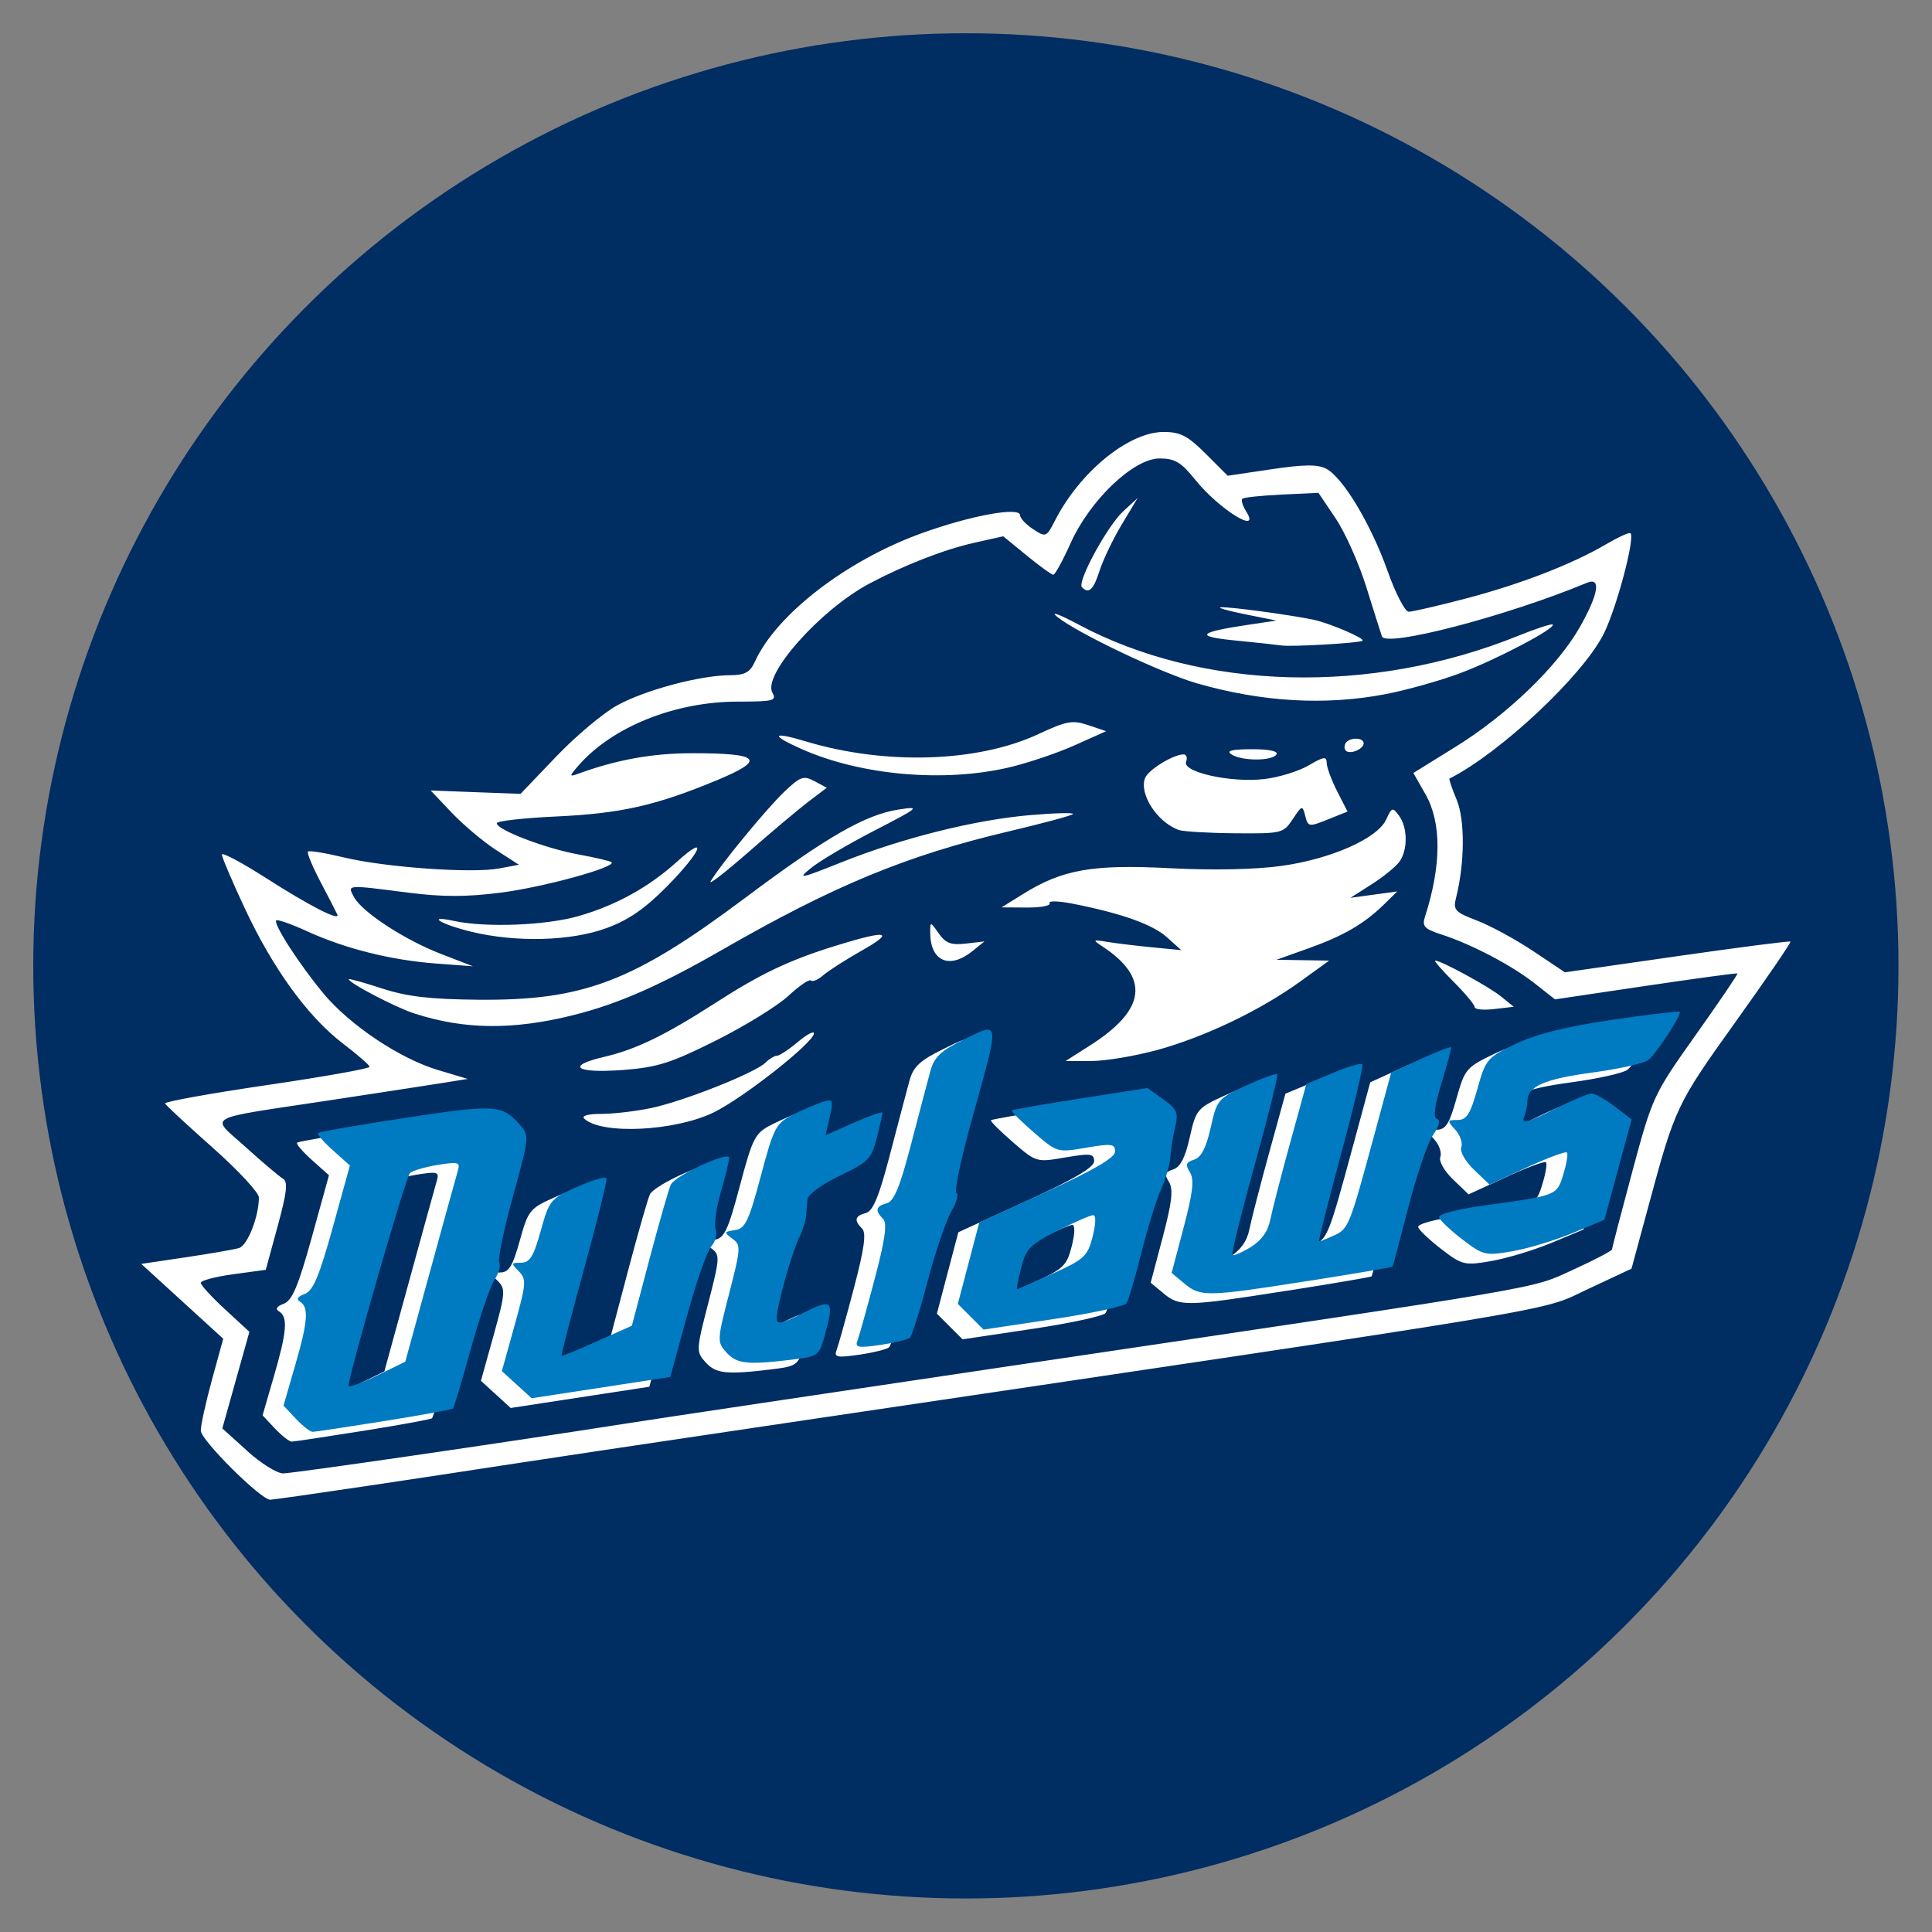 <?xml version="1.0" encoding="UTF-8" standalone="no"?>
<!-- Created with Inkscape (http://www.inkscape.org/) -->

<svg
   width="105.833mm"
   height="105.833mm"
   viewBox="0 0 105.833 105.833"
   version="1.1"
   id="svg1"
   xml:space="preserve"
   inkscape:version="1.4 (e7c3feb100, 2024-10-09)"
   sodipodi:docname="okc.svg"
   inkscape:export-filename="../pngs/denver.png"
   inkscape:export-xdpi="96"
   inkscape:export-ydpi="96"
   xmlns:inkscape="http://www.inkscape.org/namespaces/inkscape"
   xmlns:sodipodi="http://sodipodi.sourceforge.net/DTD/sodipodi-0.dtd"
   xmlns="http://www.w3.org/2000/svg"
   xmlns:svg="http://www.w3.org/2000/svg"><rect x="0" y="0" width="105.833" height="105.833" fill="#808080" stroke="none"/><sodipodi:namedview
     id="namedview1"
     pagecolor="#ffffff"
     bordercolor="#000000"
     borderopacity="0.25"
     inkscape:showpageshadow="2"
     inkscape:pageopacity="0.0"
     inkscape:pagecheckerboard="0"
     inkscape:deskcolor="#d1d1d1"
     inkscape:document-units="mm"
     inkscape:zoom="1.3059557"
     inkscape:cx="241.96838"
     inkscape:cy="223.59104"
     inkscape:window-width="1920"
     inkscape:window-height="1011"
     inkscape:window-x="0"
     inkscape:window-y="32"
     inkscape:window-maximized="1"
     inkscape:current-layer="layer1"
     showgrid="false"
     showguides="true" /><defs
     id="defs1"><filter
       id="mask-powermask-path-effect61_inverse"
       inkscape:label="filtermask-powermask-path-effect61"
       style="color-interpolation-filters:sRGB"
       height="100"
       width="100"
       x="-50"
       y="-50"><feColorMatrix
         id="mask-powermask-path-effect61_primitive1"
         values="1"
         type="saturate"
         result="fbSourceGraphic" /><feColorMatrix
         id="mask-powermask-path-effect61_primitive2"
         values="-1 0 0 0 1 0 -1 0 0 1 0 0 -1 0 1 0 0 0 1 0 "
         in="fbSourceGraphic" /></filter><clipPath
       clipPathUnits="userSpaceOnUse"
       id="clipPath61"><path
         style="fill:none;fill-opacity:1;stroke:#1a1a1a;stroke-width:0.3;stroke-dasharray:none;stroke-opacity:1"
         d="m 19.343,137.489 1.576,2.579 -1.433,4.728 -0.86,2.149 -0.573,3.581 2.006,2.435 62.461,-10.028 2.149,-6.303 2.722,-5.874 -26.933,3.725 -6.447,0.86 -0.143,-3.868 -5.73,0.716 -1.146,2.579 -4.154,1.433 -3.868,2.149 -7.02,0.143 -1.433,-2.579 z"
         id="path61" /></clipPath></defs><g
     inkscape:label="Capa 1"
     inkscape:groupmode="layer"
     id="layer1"><g
       id="g61"
       transform="matrix(1.14,0,0,1.14,-7.416,-7.416)"><circle
         style="fill:#002d62;fill-opacity:1;stroke:#002d62;stroke-width:0;stroke-dasharray:none;stroke-opacity:1"
         id="path35"
         cx="52.917"
         cy="52.917"
         r="44.814" /><path
         id="path10"
         style="fill:#ffffff;fill-opacity:1"
         d="m 23.954,77.936 c 2.345,-0.349 5.349,-0.804 6.676,-1.011 1.327,-0.207 7.042,-1.063 12.7,-1.902 39.429,-5.849 37.107,-5.463 39.445,-6.559 l 2.128,-0.997 0.817,-3.02 c 1.285,-4.753 1.335,-4.859 4.187,-8.846 1.487,-2.079 2.672,-3.812 2.633,-3.85 -0.039,-0.039 -2.493,0.278 -5.454,0.703 l -5.383,0.773 -1.527,-1.02 c -0.84,-0.561 -2.054,-1.221 -2.698,-1.467 -1.064,-0.406 -1.155,-0.507 -1.005,-1.103 0.419,-1.664 0.431,-3.737 0.027,-4.704 -0.226,-0.54 -0.38,-0.998 -0.344,-1.016 2.436,-1.229 6.386,-4.931 7.401,-6.936 0.617,-1.219 1.526,-4.625 1.295,-4.855 -0.053,-0.053 -0.588,0.19 -1.188,0.541 -1.644,0.962 -4.121,1.918 -6.77,2.611 -1.308,0.342 -2.521,0.622 -2.698,0.622 -0.176,0 -0.634,-0.883 -1.017,-1.962 -0.794,-2.238 -2.133,-4.472 -2.937,-4.903 -0.415,-0.222 -1.054,-0.217 -2.645,0.019 l -2.098,0.312 -1.052,-1.052 c -0.867,-0.867 -1.223,-1.052 -2.024,-1.052 -1.681,0 -4.021,1.907 -5.223,4.256 -0.412,0.806 -0.439,0.816 -1.051,0.415 -0.345,-0.226 -0.628,-0.527 -0.628,-0.669 0,-0.423 -2.379,0.013 -4.748,0.871 -3.586,1.298 -6.957,3.892 -7.984,6.145 -0.245,0.538 -0.48,0.667 -1.216,0.671 -1.423,0.006 -4.048,0.705 -5.393,1.437 -0.673,0.366 -1.997,1.475 -2.943,2.465 l -1.72,1.799 -2.159,-0.081 -2.159,-0.081 1.016,1.07 c 0.559,0.589 1.513,1.391 2.12,1.784 l 1.104,0.714 -0.954,0.179 c -1.298,0.244 -5.465,-0.053 -7.45,-0.53 -0.893,-0.215 -1.673,-0.342 -1.732,-0.283 -0.059,0.059 0.214,0.719 0.607,1.466 0.393,0.747 0.754,1.447 0.802,1.554 0.16,0.357 -1.327,-0.404 -3.45,-1.763 -1.153,-0.738 -2.095,-1.238 -2.095,-1.112 0,0.127 0.498,1.296 1.107,2.598 1.352,2.892 3.033,5.205 4.713,6.485 0.695,0.529 1.27,1.031 1.278,1.115 0.008,0.084 -2.216,0.48 -4.941,0.88 -2.726,0.401 -4.926,0.797 -4.889,0.882 0.036,0.085 1.066,1.04 2.289,2.123 1.222,1.083 2.222,2.161 2.221,2.395 -0.003,0.931 -0.547,2.309 -0.959,2.43 -0.24,0.071 -1.394,0.271 -2.565,0.445 l -2.128,0.316 1.969,1.798 1.969,1.798 -0.539,1.966 c -0.297,1.081 -0.539,2.184 -0.539,2.45 0,0.451 2.884,3.32 3.337,3.32 0.111,0 2.12,-0.286 4.465,-0.635 z m -5.571,-1.714 -1.195,-1.079 0.651,-2.321 0.651,-2.321 -1.169,-1.077 c -0.643,-0.592 -1.169,-1.167 -1.169,-1.277 0,-0.11 0.703,-0.295 1.562,-0.412 l 1.562,-0.213 0.572,-2.097 c 0.449,-1.648 0.503,-2.137 0.249,-2.286 -0.177,-0.104 -0.98,-0.784 -1.783,-1.51 -1.722,-1.558 -2.16,-1.314 4.061,-2.257 2.375,-0.36 4.832,-0.738 5.461,-0.839 l 1.143,-0.184 -1.428,-0.427 c -1.832,-0.548 -4.24,-2.159 -5.506,-3.682 -1.149,-1.383 -2.422,-3.353 -2.267,-3.508 0.059,-0.059 0.724,0.175 1.479,0.52 1.838,0.84 4.041,1.391 6.198,1.552 l 1.778,0.133 -1.527,-0.59 c -1.763,-0.681 -3.806,-2.016 -4.193,-2.74 -0.32,-0.599 -0.388,-0.593 2.591,-0.211 1.664,0.213 2.814,0.214 4.475,6.3e-4 2.051,-0.263 5.549,-1.224 5.314,-1.46 -0.055,-0.055 -0.776,-0.224 -1.602,-0.375 -1.596,-0.293 -3.915,-1.181 -3.915,-1.5 0,-0.105 1.286,-0.25 2.857,-0.323 3.108,-0.144 4.803,-0.527 7.74,-1.75 2.356,-0.981 2.07,-1.29 -1.189,-1.29 -1.935,0 -3.635,0.307 -5.526,0.997 -0.404,0.148 -0.398,0.102 0.054,-0.415 1.625,-1.857 4.636,-3.062 7.655,-3.062 1.712,0 1.872,-0.042 1.652,-0.434 -0.478,-0.854 2.318,-3.994 4.662,-5.237 1.694,-0.899 3.601,-1.64 5.054,-1.965 l 1.378,-0.308 1.128,0.924 c 0.62,0.508 1.196,0.924 1.278,0.924 0.083,0 0.456,-0.683 0.831,-1.517 0.931,-2.075 3.026,-4.071 4.274,-4.071 0.737,0 1.036,0.179 1.718,1.027 1.133,1.41 3.169,2.677 2.449,1.525 -0.171,-0.273 -0.257,-0.549 -0.192,-0.614 0.065,-0.065 0.915,-0.156 1.889,-0.202 l 1.771,-0.084 0.828,1.23 c 0.455,0.676 1.119,2.162 1.474,3.302 0.355,1.14 0.692,2.205 0.749,2.367 0.191,0.543 6.032,-0.985 9.852,-2.577 0.695,-0.29 0.555,0.557 -0.358,2.155 -1.073,1.878 -3.472,4.186 -5.948,5.722 l -2.036,1.263 0.579,1.016 c 0.781,1.369 0.775,3.413 -0.018,5.883 -0.151,0.469 -0.036,0.594 0.786,0.86 1.444,0.467 3.382,1.483 4.48,2.349 l 0.978,0.77 4.356,-0.647 c 2.396,-0.356 4.382,-0.625 4.413,-0.599 0.031,0.027 -0.871,1.357 -2.006,2.955 -2.03,2.861 -2.078,2.964 -3.041,6.54 -0.538,1.998 -0.979,3.691 -0.979,3.761 0,0.07 -0.836,0.508 -1.857,0.974 -2.092,0.954 -0.733,0.72 -26.718,4.582 -8.941,1.329 -17.342,2.586 -18.669,2.795 -6.072,0.953 -16.136,2.416 -16.617,2.416 -0.292,0 -1.07,-0.486 -1.727,-1.079 z m 5.572,-0.961 c 1.772,-0.284 3.262,-0.557 3.311,-0.606 0.049,-0.049 0.433,-1.331 0.854,-2.849 0.421,-1.518 0.934,-3.02 1.141,-3.339 0.206,-0.318 0.308,-0.687 0.226,-0.82 -0.082,-0.133 0.214,-1.561 0.658,-3.174 0.791,-2.875 0.798,-2.943 0.332,-3.458 -0.874,-0.966 -1.166,-0.984 -5.445,-0.334 -2.282,0.347 -4.196,0.676 -4.252,0.733 -0.057,0.057 0.265,0.432 0.715,0.834 l 0.818,0.731 -0.828,2.991 c -0.647,2.335 -0.942,3.033 -1.345,3.182 -0.346,0.128 -0.419,0.252 -0.219,0.375 0.427,0.264 0.371,0.962 -0.251,3.101 l -0.548,1.887 0.593,0.631 c 0.326,0.347 0.689,0.631 0.807,0.631 0.118,0 1.664,-0.233 3.436,-0.517 z m -1.704,-1.708 c 0.005,-0.515 2.749,-10.023 2.945,-10.208 0.125,-0.118 0.725,-0.295 1.333,-0.394 0.999,-0.162 1.092,-0.134 0.967,0.291 -0.076,0.259 -0.675,2.427 -1.33,4.817 l -1.192,4.346 -1.362,0.668 c -0.749,0.367 -1.361,0.584 -1.36,0.48 z m 16.26,-3.347 c 0.442,-1.615 0.968,-3.12 1.168,-3.344 0.2,-0.224 0.293,-0.59 0.208,-0.812 -0.085,-0.222 0.026,-1.028 0.248,-1.79 0.222,-0.762 0.403,-1.506 0.403,-1.653 0,-0.34 -2.574,0.84 -2.8,1.284 -0.093,0.182 -0.553,1.784 -1.023,3.559 l -0.854,3.228 -1.662,0.746 c -0.914,0.41 -1.686,0.724 -1.716,0.697 -0.03,-0.027 0.46,-1.917 1.089,-4.2 0.629,-2.283 1.11,-4.231 1.07,-4.329 -0.04,-0.098 -0.672,0.087 -1.404,0.41 -1.285,0.568 -1.345,0.64 -1.756,2.118 -0.343,1.235 -0.526,1.53 -0.946,1.53 -0.479,0 -0.488,0.033 -0.11,0.41 0.378,0.378 0.362,0.584 -0.2,2.603 l -0.611,2.193 0.715,0.653 0.715,0.653 3.331,-0.51 3.331,-0.51 z m 5.009,2.106 c 1.266,-0.152 1.344,-0.205 1.586,-1.077 0.499,-1.796 0.414,-1.894 -1.012,-1.171 -1.072,0.543 -1.27,0.58 -1.27,0.234 0,-0.558 0.725,-3.144 1.087,-3.877 0.162,-0.327 0.306,-0.784 0.322,-1.016 0.015,-0.232 0.048,-0.6 0.071,-0.819 0.024,-0.219 0.72,-0.721 1.547,-1.116 1.371,-0.655 1.527,-0.814 1.778,-1.81 0.151,-0.6 0.275,-1.149 0.275,-1.219 0,-0.07 -0.615,0.144 -1.366,0.477 l -1.366,0.604 0.199,-0.882 c 0.185,-0.822 0.162,-0.87 -0.348,-0.713 -0.301,0.093 -0.941,0.368 -1.423,0.612 -0.817,0.414 -0.921,0.612 -1.544,2.952 -0.576,2.164 -0.747,2.52 -1.24,2.592 -0.53,0.078 -0.539,0.108 -0.128,0.409 0.421,0.308 0.413,0.448 -0.152,2.64 -0.58,2.249 -0.584,2.329 -0.131,2.83 0.496,0.548 0.999,0.605 3.116,0.351 z m 5.707,-1.066 c 0.099,-0.095 0.481,-1.314 0.848,-2.71 0.367,-1.396 0.878,-2.902 1.136,-3.348 0.257,-0.446 0.369,-0.846 0.247,-0.889 -0.121,-0.043 0.226,-1.679 0.771,-3.635 1.321,-4.736 1.336,-4.6 -0.391,-3.753 -1.125,0.552 -1.445,0.85 -1.629,1.517 -0.126,0.457 -0.546,2.049 -0.934,3.538 -0.529,2.034 -0.819,2.737 -1.165,2.828 -0.529,0.138 -0.579,0.349 -0.177,0.751 0.208,0.208 0.103,0.968 -0.4,2.873 -0.376,1.424 -0.75,2.764 -0.832,2.977 -0.127,0.33 0.038,0.361 1.098,0.205 0.686,-0.101 1.328,-0.26 1.427,-0.355 z m 10.405,-1.65 c 0.094,-0.144 0.413,-1.228 0.709,-2.409 0.296,-1.18 0.723,-2.559 0.949,-3.064 0.226,-0.505 0.427,-1.204 0.448,-1.553 0.021,-0.349 0.123,-0.994 0.228,-1.433 0.167,-0.7 0.097,-0.864 -0.569,-1.339 l -0.759,-0.541 -3.222,0.501 c -1.772,0.276 -3.255,0.535 -3.295,0.577 -0.04,0.042 0.434,0.515 1.054,1.052 1.12,0.971 1.133,0.975 2.516,0.737 1.222,-0.21 1.39,-0.188 1.39,0.182 0,0.293 -0.993,0.876 -3.263,1.916 l -3.263,1.495 -0.515,1.956 -0.515,1.956 0.617,0.617 0.617,0.617 3.352,-0.502 c 1.844,-0.276 3.429,-0.621 3.523,-0.765 z m -5.063,-1.706 c 0.231,-0.912 0.432,-1.116 1.744,-1.778 0.815,-0.412 1.588,-0.748 1.717,-0.748 0.139,0 0.128,0.42 -0.027,1.029 -0.24,0.944 -0.397,1.091 -1.913,1.778 -0.909,0.412 -1.681,0.749 -1.717,0.749 -0.036,0 0.053,-0.463 0.197,-1.03 z m 13.764,0.642 c 2.226,-0.35 4.063,-0.663 4.084,-0.696 0.02,-0.033 0.361,-1.317 0.756,-2.854 0.396,-1.537 0.93,-3.099 1.188,-3.471 0.301,-0.435 0.368,-0.71 0.187,-0.771 -0.192,-0.064 -0.121,-0.615 0.225,-1.736 0.279,-0.903 0.48,-1.673 0.446,-1.709 -0.034,-0.037 -0.694,0.222 -1.467,0.576 l -1.405,0.643 -0.807,2.98 c -1.194,4.408 -1.242,4.529 -1.94,4.847 -0.352,0.16 -0.675,0.291 -0.718,0.291 -0.043,0 0.433,-1.891 1.058,-4.203 0.625,-2.312 1.084,-4.256 1.019,-4.32 -0.065,-0.065 -0.696,0.123 -1.402,0.416 l -1.285,0.534 -0.784,2.848 c -0.431,1.566 -0.859,3.225 -0.951,3.686 -0.112,0.558 -0.427,0.996 -0.944,1.31 -0.427,0.26 -0.821,0.428 -0.876,0.373 -0.054,-0.054 0.43,-2.008 1.077,-4.342 0.647,-2.334 1.132,-4.287 1.079,-4.34 -0.054,-0.054 -0.725,0.19 -1.493,0.541 -1.352,0.619 -1.405,0.681 -1.705,2.023 -0.217,0.97 -0.455,1.431 -0.795,1.539 -0.394,0.125 -0.432,0.239 -0.204,0.605 0.216,0.346 0.147,0.963 -0.298,2.645 l -0.58,2.194 0.608,0.506 c 0.78,0.65 1.08,0.644 5.925,-0.118 z m 12.727,-2.306 1.534,-0.639 0.654,-2.412 0.654,-2.412 -0.814,-0.621 c -0.448,-0.342 -0.95,-0.621 -1.115,-0.621 -0.165,0 -0.999,0.353 -1.853,0.784 -1.201,0.606 -1.515,0.688 -1.39,0.36 0.089,-0.233 0.162,-0.577 0.162,-0.765 0,-0.716 0.797,-1.073 3.091,-1.383 1.304,-0.176 2.529,-0.449 2.722,-0.607 0.408,-0.332 1.629,-2.211 1.508,-2.321 -0.045,-0.041 -1.511,0.135 -3.257,0.39 -2.18,0.319 -3.625,0.679 -4.612,1.149 -1.387,0.661 -1.452,0.737 -1.855,2.174 -0.34,1.211 -0.517,1.489 -0.952,1.489 -0.504,0 -0.51,0.026 -0.108,0.471 0.235,0.259 0.364,0.635 0.287,0.835 -0.079,0.206 0.186,0.676 0.609,1.082 l 0.749,0.718 1.801,-0.83 c 0.99,-0.456 1.853,-0.778 1.916,-0.714 0.064,0.064 -0.012,0.53 -0.167,1.037 -0.318,1.036 -0.289,1.024 -3.706,1.494 -1.413,0.194 -2.319,0.431 -2.266,0.592 0.049,0.148 0.556,0.626 1.127,1.063 0.991,0.758 1.1,0.784 2.393,0.56 0.745,-0.129 2.044,-0.522 2.888,-0.873 z m -40.269,-6.263 c 1.425,-0.69 4.826,-3.37 4.826,-3.803 0,-0.132 -0.352,0.057 -0.781,0.418 -0.43,0.362 -0.879,0.658 -0.998,0.658 -0.119,0 -0.367,0.15 -0.552,0.333 -0.493,0.488 -3.935,1.855 -5.492,2.18 -0.74,0.155 -1.82,0.281 -2.4,0.281 -0.636,0 -0.959,0.091 -0.813,0.229 0.816,0.776 4.343,0.608 6.21,-0.296 z m 0.125,-3.463 c 1.398,-0.7 2.963,-1.667 3.479,-2.147 0.515,-0.48 1.001,-0.81 1.078,-0.733 0.077,0.077 0.342,-0.035 0.587,-0.249 0.245,-0.215 1.075,-0.746 1.843,-1.181 1.634,-0.925 1.252,-1.009 -1.18,-0.259 -2.266,0.699 -3.629,1.343 -5.805,2.744 -2.459,1.582 -3.842,2.255 -5.379,2.614 -1.887,0.441 -1.369,0.802 0.905,0.63 1.652,-0.125 2.298,-0.33 4.473,-1.42 z m 21.194,0.461 c 2.293,-0.631 4.959,-1.907 6.871,-3.29 l 1.394,-1.007 -1.267,-0.02 -1.267,-0.02 1.548,-0.552 c 1.681,-0.599 2.681,-1.183 3.64,-2.126 l 0.616,-0.605 -1.124,0.153 -1.124,0.153 1.016,-0.648 c 0.559,-0.356 1.159,-0.843 1.333,-1.081 0.412,-0.562 0.406,-1.642 -0.013,-2.215 -0.309,-0.422 -0.349,-0.41 -0.617,0.178 -0.415,0.91 -2.636,1.897 -5.022,2.231 -1.263,0.177 -3.302,0.219 -5.39,0.111 -3.711,-0.192 -5.145,0.062 -7.056,1.251 l -1.016,0.632 1.221,0.008 c 0.672,0.004 1.161,-0.09 1.087,-0.209 -0.074,-0.119 0.405,-0.112 1.065,0.016 2.348,0.457 3.878,0.998 4.566,1.615 l 0.697,0.625 -1.397,-0.135 c -0.768,-0.074 -1.74,-0.192 -2.159,-0.262 -0.688,-0.115 -0.714,-0.096 -0.269,0.195 2.339,1.526 2.15,3.065 -0.588,4.801 l -1.147,0.728 h 1.24 c 0.682,0 2.105,-0.238 3.161,-0.529 z m -28.051,-1.679 c 2.131,-0.53 4.158,-1.418 7.128,-3.126 5.408,-3.109 8.89,-4.547 13.827,-5.71 1.607,-0.379 2.978,-0.749 3.048,-0.823 0.07,-0.074 -0.841,-0.053 -2.024,0.047 -2.662,0.225 -6.155,1.096 -9.084,2.264 -2.03,0.81 -2.16,0.834 -1.466,0.272 0.419,-0.339 1.791,-1.148 3.048,-1.796 2.152,-1.111 2.22,-1.169 1.159,-1.007 -1.609,0.246 -3.466,1.314 -7.382,4.246 -5.387,4.033 -7.763,4.94 -12.827,4.895 -2.323,-0.021 -3.426,-0.15 -4.636,-0.545 -0.873,-0.285 -1.587,-0.483 -1.587,-0.442 0,0.181 2.244,1.353 3.15,1.647 2.41,0.78 4.73,0.804 7.644,0.08 z m 44.566,-0.9 c -0.589,-0.477 -2.868,-1.718 -3.155,-1.718 -0.074,0 0.322,0.457 0.881,1.016 0.559,0.559 1.016,1.107 1.016,1.219 0,0.112 0.422,0.154 0.939,0.093 l 0.939,-0.11 z m -25.384,-2.179 0.569,-0.461 -0.891,0.104 c -0.712,0.083 -0.973,-0.014 -1.303,-0.485 -0.407,-0.582 -0.412,-0.582 -0.412,-0.045 0,1.384 0.925,1.787 2.037,0.886 z m -17.604,-1.095 c 1.074,-0.394 1.863,-0.939 2.931,-2.023 1.638,-1.664 1.998,-2.554 0.476,-1.18 -1.36,1.229 -2.932,2.099 -4.731,2.618 -1.565,0.452 -4.452,0.565 -5.991,0.235 -1.381,-0.296 -0.642,0.163 0.839,0.521 2.146,0.52 4.782,0.45 6.475,-0.172 z m 9.727,-6.09 0.869,-0.66 -0.59,-0.316 c -0.529,-0.283 -0.68,-0.228 -1.474,0.533 -0.866,0.832 -3.08,3.525 -3.515,4.278 -0.121,0.21 0.693,-0.419 1.81,-1.397 1.117,-0.978 2.421,-2.075 2.899,-2.438 z m 23.26,0.851 c 0.446,-0.676 0.465,-0.681 0.601,-0.153 0.135,0.524 0.177,0.531 1.086,0.166 l 0.945,-0.38 -0.501,-0.982 c -0.275,-0.54 -0.501,-1.154 -0.501,-1.364 0,-0.316 -0.15,-0.294 -0.861,0.126 -0.474,0.279 -1.433,0.576 -2.131,0.658 -1.603,0.19 -3.955,-0.33 -3.763,-0.832 0.074,-0.194 0.019,-0.352 -0.124,-0.352 -0.488,0 -1.696,0.743 -1.847,1.136 -0.294,0.767 0.576,2.113 1.613,2.494 0.21,0.077 1.425,0.149 2.701,0.16 2.26,0.019 2.332,0.002 2.781,-0.678 z m -13.621,-2.49 c 0.902,-0.213 2.318,-0.691 3.147,-1.063 l 1.507,-0.676 -0.858,-0.289 c -0.756,-0.255 -1.039,-0.204 -2.385,0.424 -2.925,1.367 -7.363,1.507 -11.194,0.354 -1.628,-0.49 -1.723,-0.311 -0.196,0.369 2.844,1.266 6.845,1.619 9.98,0.88 z m 12.838,-0.622 c 0.097,-0.157 -0.356,-0.253 -1.192,-0.25 -0.964,0.003 -1.24,0.074 -0.967,0.25 0.501,0.324 1.959,0.324 2.159,0 z m 4.191,-0.535 c 0,-0.29 -0.689,-0.297 -0.867,-0.008 -0.074,0.12 -0.07,0.284 0.01,0.363 0.198,0.198 0.857,-0.075 0.857,-0.355 z m 1.057,-2.363 c 1.025,-0.197 2.652,-0.655 3.615,-1.019 1.75,-0.66 4.582,-2.153 4.411,-2.325 -0.05,-0.05 -0.801,0.196 -1.668,0.546 -7.054,2.849 -15.167,2.637 -21.131,-0.553 -0.908,-0.486 -1.365,-0.651 -1.016,-0.367 0.96,0.78 5.009,2.707 6.725,3.201 3.13,0.9 6.168,1.073 9.064,0.517 z m -1.112,-2.565 c 0.136,-0.109 -1.607,-0.856 -2.365,-1.012 -1.165,-0.241 -4.013,-0.623 -4.439,-0.596 -0.21,0.013 0.305,0.163 1.143,0.332 l 1.524,0.308 -1.27,0.188 c -2.489,0.368 -2.694,0.572 -0.762,0.762 0.978,0.096 2.007,0.207 2.286,0.246 0.51,0.071 3.747,-0.118 3.883,-0.227 z m -12.635,-3.363 c 0.167,-0.524 0.647,-1.524 1.066,-2.223 l 0.762,-1.27 -0.691,0.635 c -0.765,0.703 -2.231,3.404 -1.983,3.652 0.332,0.332 0.552,0.125 0.845,-0.795 z" /><path
         id="path10-7"
         style="fill:#007ac1;fill-opacity:1"
         d="m 23.671,154.11 c 2.345,-0.349 5.349,-0.804 6.676,-1.011 1.327,-0.207 7.042,-1.063 12.7,-1.902 39.429,-5.849 37.107,-5.463 39.445,-6.559 l 2.128,-0.997 0.817,-3.02 c 1.285,-4.753 1.335,-4.859 4.187,-8.846 1.487,-2.079 2.672,-3.812 2.633,-3.85 -0.039,-0.039 -2.493,0.278 -5.454,0.703 l -5.383,0.773 -1.527,-1.02 c -0.84,-0.561 -2.054,-1.221 -2.698,-1.467 -1.064,-0.406 -1.155,-0.507 -1.005,-1.103 0.419,-1.664 0.431,-3.737 0.027,-4.704 -0.226,-0.54 -0.38,-0.998 -0.344,-1.016 2.436,-1.229 6.386,-4.931 7.401,-6.936 0.617,-1.219 1.526,-4.625 1.295,-4.855 -0.053,-0.053 -0.588,0.19 -1.188,0.541 -1.644,0.962 -4.121,1.918 -6.77,2.611 -1.308,0.342 -2.521,0.622 -2.698,0.622 -0.176,0 -0.634,-0.883 -1.017,-1.962 -0.794,-2.238 -2.133,-4.472 -2.937,-4.903 -0.415,-0.222 -1.054,-0.217 -2.645,0.019 l -2.098,0.312 -1.052,-1.052 c -0.867,-0.867 -1.223,-1.052 -2.024,-1.052 -1.681,0 -4.021,1.907 -5.223,4.256 -0.412,0.806 -0.439,0.816 -1.051,0.415 -0.345,-0.226 -0.628,-0.527 -0.628,-0.669 0,-0.423 -2.379,0.013 -4.748,0.871 -3.586,1.298 -6.957,3.892 -7.984,6.145 -0.245,0.538 -0.48,0.667 -1.216,0.671 -1.423,0.006 -4.048,0.705 -5.393,1.437 -0.673,0.366 -1.997,1.475 -2.943,2.465 l -1.72,1.799 -2.159,-0.081 -2.159,-0.081 1.016,1.07 c 0.559,0.589 1.513,1.391 2.12,1.784 l 1.104,0.714 -0.954,0.179 c -1.298,0.244 -5.465,-0.053 -7.45,-0.53 -0.893,-0.215 -1.673,-0.342 -1.732,-0.283 -0.059,0.059 0.214,0.719 0.607,1.466 0.393,0.747 0.754,1.447 0.802,1.554 0.16,0.357 -1.327,-0.404 -3.45,-1.763 -1.153,-0.738 -2.095,-1.238 -2.095,-1.112 0,0.127 0.498,1.296 1.107,2.598 1.352,2.892 3.033,5.205 4.713,6.485 0.695,0.529 1.27,1.031 1.278,1.115 0.008,0.084 -2.216,0.48 -4.941,0.88 -2.726,0.401 -4.926,0.797 -4.889,0.882 0.036,0.085 1.066,1.04 2.289,2.123 1.222,1.083 2.222,2.161 2.221,2.395 -0.003,0.931 -0.547,2.309 -0.959,2.43 -0.24,0.071 -1.394,0.271 -2.565,0.445 l -2.128,0.316 1.969,1.798 1.969,1.798 -0.539,1.966 c -0.297,1.081 -0.539,2.184 -0.539,2.45 0,0.451 2.884,3.32 3.337,3.32 0.111,0 2.12,-0.286 4.465,-0.635 z m -5.571,-1.714 -1.195,-1.079 0.651,-2.321 0.651,-2.321 -1.169,-1.077 c -0.643,-0.592 -1.169,-1.167 -1.169,-1.277 0,-0.11 0.703,-0.295 1.562,-0.412 l 1.562,-0.213 0.572,-2.097 c 0.449,-1.648 0.503,-2.137 0.249,-2.286 -0.177,-0.104 -0.98,-0.784 -1.783,-1.51 -1.722,-1.558 -2.16,-1.314 4.061,-2.257 2.375,-0.36 4.832,-0.738 5.461,-0.839 l 1.143,-0.184 -1.428,-0.427 c -1.832,-0.548 -4.24,-2.159 -5.506,-3.682 -1.149,-1.383 -2.422,-3.353 -2.267,-3.508 0.059,-0.059 0.724,0.175 1.479,0.52 1.838,0.84 4.041,1.391 6.198,1.552 l 1.778,0.133 -1.527,-0.59 c -1.763,-0.681 -3.806,-2.016 -4.193,-2.74 -0.32,-0.599 -0.388,-0.593 2.591,-0.211 1.664,0.213 2.814,0.214 4.475,6.3e-4 2.051,-0.263 5.549,-1.224 5.314,-1.46 -0.055,-0.055 -0.776,-0.224 -1.602,-0.375 -1.596,-0.293 -3.915,-1.181 -3.915,-1.5 0,-0.105 1.286,-0.25 2.857,-0.323 3.108,-0.144 4.803,-0.527 7.74,-1.75 2.356,-0.981 2.07,-1.29 -1.189,-1.29 -1.935,0 -3.635,0.307 -5.526,0.997 -0.404,0.148 -0.398,0.102 0.054,-0.415 1.625,-1.857 4.636,-3.062 7.655,-3.062 1.712,0 1.872,-0.042 1.652,-0.434 -0.478,-0.854 2.318,-3.994 4.662,-5.237 1.694,-0.899 3.601,-1.64 5.054,-1.965 l 1.378,-0.308 1.128,0.924 c 0.62,0.508 1.196,0.924 1.278,0.924 0.083,0 0.456,-0.683 0.831,-1.517 0.931,-2.075 3.026,-4.071 4.274,-4.071 0.737,0 1.036,0.179 1.718,1.027 1.133,1.41 3.169,2.677 2.449,1.525 -0.171,-0.273 -0.257,-0.549 -0.192,-0.614 0.065,-0.065 0.915,-0.156 1.889,-0.202 l 1.771,-0.084 0.828,1.23 c 0.455,0.676 1.119,2.162 1.474,3.302 0.355,1.14 0.692,2.205 0.749,2.367 0.191,0.543 6.032,-0.985 9.852,-2.577 0.695,-0.29 0.555,0.557 -0.358,2.155 -1.073,1.878 -3.472,4.186 -5.948,5.722 l -2.036,1.263 0.579,1.016 c 0.781,1.369 0.775,3.413 -0.018,5.883 -0.151,0.469 -0.036,0.594 0.786,0.86 1.444,0.467 3.382,1.483 4.48,2.349 l 0.978,0.77 4.356,-0.647 c 2.396,-0.356 4.382,-0.625 4.413,-0.599 0.031,0.027 -0.871,1.357 -2.006,2.955 -2.03,2.861 -2.078,2.964 -3.041,6.54 -0.538,1.998 -0.979,3.691 -0.979,3.761 0,0.07 -0.836,0.508 -1.857,0.974 -2.092,0.954 -0.733,0.72 -26.718,4.582 -8.941,1.329 -17.342,2.586 -18.669,2.795 -6.072,0.953 -16.136,2.416 -16.617,2.416 -0.292,0 -1.07,-0.486 -1.727,-1.079 z m 5.572,-0.961 c 1.772,-0.284 3.262,-0.557 3.311,-0.606 0.049,-0.049 0.433,-1.331 0.854,-2.849 0.421,-1.518 0.934,-3.02 1.141,-3.339 0.206,-0.318 0.308,-0.687 0.226,-0.82 -0.082,-0.133 0.214,-1.561 0.658,-3.174 0.791,-2.875 0.798,-2.943 0.332,-3.458 -0.874,-0.966 -1.166,-0.984 -5.445,-0.334 -2.282,0.347 -4.196,0.676 -4.252,0.733 -0.057,0.057 0.265,0.432 0.715,0.834 l 0.818,0.731 -0.828,2.991 c -0.647,2.335 -0.942,3.033 -1.345,3.182 -0.346,0.128 -0.419,0.252 -0.219,0.375 0.427,0.264 0.371,0.962 -0.251,3.101 l -0.548,1.887 0.593,0.631 c 0.326,0.347 0.689,0.631 0.807,0.631 0.118,0 1.664,-0.233 3.436,-0.517 z m -1.704,-1.708 c 0.005,-0.515 2.749,-10.023 2.945,-10.208 0.125,-0.118 0.725,-0.295 1.333,-0.394 0.999,-0.162 1.092,-0.134 0.967,0.291 -0.076,0.259 -0.675,2.427 -1.33,4.817 l -1.192,4.346 -1.362,0.668 c -0.749,0.367 -1.361,0.584 -1.36,0.48 z m 16.26,-3.347 c 0.442,-1.615 0.968,-3.12 1.168,-3.344 0.2,-0.224 0.293,-0.59 0.208,-0.812 -0.085,-0.222 0.026,-1.028 0.248,-1.79 0.222,-0.762 0.403,-1.506 0.403,-1.653 0,-0.34 -2.574,0.84 -2.8,1.284 -0.093,0.182 -0.553,1.784 -1.023,3.559 l -0.854,3.228 -1.662,0.746 c -0.914,0.41 -1.686,0.724 -1.716,0.697 -0.03,-0.027 0.46,-1.917 1.089,-4.2 0.629,-2.283 1.11,-4.231 1.07,-4.329 -0.04,-0.098 -0.672,0.087 -1.404,0.41 -1.285,0.568 -1.345,0.64 -1.756,2.118 -0.343,1.235 -0.526,1.53 -0.946,1.53 -0.479,0 -0.488,0.033 -0.11,0.41 0.378,0.378 0.362,0.584 -0.2,2.603 l -0.611,2.193 0.715,0.653 0.715,0.653 3.331,-0.51 3.331,-0.51 z m 5.009,2.106 c 1.266,-0.152 1.344,-0.205 1.586,-1.077 0.499,-1.796 0.414,-1.894 -1.012,-1.171 -1.072,0.543 -1.27,0.58 -1.27,0.234 0,-0.558 0.725,-3.144 1.087,-3.877 0.162,-0.327 0.306,-0.784 0.322,-1.016 0.015,-0.232 0.048,-0.6 0.071,-0.819 0.024,-0.219 0.72,-0.721 1.547,-1.116 1.371,-0.655 1.527,-0.814 1.778,-1.81 0.151,-0.6 0.275,-1.149 0.275,-1.219 0,-0.07 -0.615,0.144 -1.366,0.477 l -1.366,0.604 0.199,-0.882 c 0.185,-0.822 0.162,-0.87 -0.348,-0.713 -0.301,0.093 -0.941,0.368 -1.423,0.612 -0.817,0.414 -0.921,0.612 -1.544,2.952 -0.576,2.164 -0.747,2.52 -1.24,2.592 -0.53,0.078 -0.539,0.108 -0.128,0.409 0.421,0.308 0.413,0.448 -0.152,2.64 -0.58,2.249 -0.584,2.329 -0.131,2.83 0.496,0.548 0.999,0.605 3.116,0.351 z m 5.707,-1.066 c 0.099,-0.095 0.481,-1.314 0.848,-2.71 0.367,-1.396 0.878,-2.902 1.136,-3.348 0.257,-0.446 0.369,-0.846 0.247,-0.889 -0.121,-0.043 0.226,-1.679 0.771,-3.635 1.321,-4.736 1.336,-4.6 -0.391,-3.753 -1.125,0.552 -1.445,0.85 -1.629,1.517 -0.126,0.457 -0.546,2.049 -0.934,3.538 -0.529,2.034 -0.819,2.737 -1.165,2.828 -0.529,0.138 -0.579,0.349 -0.177,0.751 0.208,0.208 0.103,0.968 -0.4,2.873 -0.376,1.424 -0.75,2.764 -0.832,2.977 -0.127,0.33 0.038,0.361 1.098,0.205 0.686,-0.101 1.328,-0.26 1.427,-0.355 z m 10.405,-1.65 c 0.094,-0.144 0.413,-1.228 0.709,-2.409 0.296,-1.18 0.723,-2.559 0.949,-3.064 0.226,-0.505 0.427,-1.204 0.448,-1.553 0.021,-0.349 0.123,-0.994 0.228,-1.433 0.167,-0.7 0.097,-0.864 -0.569,-1.339 l -0.759,-0.541 -3.222,0.501 c -1.772,0.276 -3.255,0.535 -3.295,0.577 -0.04,0.042 0.434,0.515 1.054,1.052 1.12,0.971 1.133,0.975 2.516,0.737 1.222,-0.21 1.39,-0.188 1.39,0.182 0,0.293 -0.993,0.876 -3.263,1.916 l -3.263,1.495 -0.515,1.956 -0.515,1.956 0.617,0.617 0.617,0.617 3.352,-0.502 c 1.844,-0.276 3.429,-0.621 3.523,-0.765 z m -5.063,-1.706 c 0.231,-0.912 0.432,-1.116 1.744,-1.778 0.815,-0.412 1.588,-0.748 1.717,-0.748 0.139,0 0.128,0.42 -0.027,1.029 -0.24,0.944 -0.397,1.091 -1.913,1.778 -0.909,0.412 -1.681,0.749 -1.717,0.749 -0.036,0 0.053,-0.463 0.197,-1.03 z m 13.764,0.642 c 2.226,-0.35 4.063,-0.663 4.084,-0.696 0.02,-0.033 0.361,-1.317 0.756,-2.854 0.396,-1.537 0.93,-3.099 1.188,-3.471 0.301,-0.435 0.368,-0.71 0.187,-0.771 -0.192,-0.064 -0.121,-0.615 0.225,-1.736 0.279,-0.903 0.48,-1.673 0.446,-1.709 -0.034,-0.037 -0.694,0.222 -1.467,0.576 l -1.405,0.643 -0.807,2.98 c -1.194,4.408 -1.242,4.529 -1.94,4.847 -0.352,0.16 -0.675,0.291 -0.718,0.291 -0.043,0 0.433,-1.891 1.058,-4.203 0.625,-2.312 1.084,-4.256 1.019,-4.32 -0.065,-0.065 -0.696,0.123 -1.402,0.416 l -1.285,0.534 -0.784,2.848 c -0.431,1.566 -0.859,3.225 -0.951,3.686 -0.112,0.558 -0.427,0.996 -0.944,1.31 -0.427,0.26 -0.821,0.428 -0.876,0.373 -0.054,-0.054 0.43,-2.008 1.077,-4.342 0.647,-2.334 1.132,-4.287 1.079,-4.34 -0.054,-0.054 -0.725,0.19 -1.493,0.541 -1.352,0.619 -1.405,0.681 -1.705,2.023 -0.217,0.97 -0.455,1.431 -0.795,1.539 -0.394,0.125 -0.432,0.239 -0.204,0.605 0.216,0.346 0.147,0.963 -0.298,2.645 l -0.58,2.194 0.608,0.506 c 0.78,0.65 1.08,0.644 5.925,-0.118 z m 12.727,-2.306 1.534,-0.639 0.654,-2.412 0.654,-2.412 -0.814,-0.621 c -0.448,-0.342 -0.95,-0.621 -1.115,-0.621 -0.165,0 -0.999,0.353 -1.853,0.784 -1.201,0.606 -1.515,0.688 -1.39,0.36 0.089,-0.233 0.162,-0.577 0.162,-0.765 0,-0.716 0.797,-1.073 3.091,-1.383 1.304,-0.176 2.529,-0.449 2.722,-0.607 0.408,-0.332 1.629,-2.211 1.508,-2.321 -0.045,-0.041 -1.511,0.135 -3.257,0.39 -2.18,0.319 -3.625,0.679 -4.612,1.149 -1.387,0.661 -1.452,0.737 -1.855,2.174 -0.34,1.211 -0.517,1.489 -0.952,1.489 -0.504,0 -0.51,0.026 -0.108,0.471 0.235,0.259 0.364,0.635 0.287,0.835 -0.079,0.206 0.186,0.676 0.609,1.082 l 0.749,0.718 1.801,-0.83 c 0.99,-0.456 1.853,-0.778 1.916,-0.714 0.064,0.064 -0.012,0.53 -0.167,1.037 -0.318,1.036 -0.289,1.024 -3.706,1.494 -1.413,0.194 -2.319,0.431 -2.266,0.592 0.049,0.148 0.556,0.626 1.127,1.063 0.991,0.758 1.1,0.784 2.393,0.56 0.745,-0.129 2.044,-0.522 2.888,-0.873 z m -40.269,-6.263 c 1.425,-0.69 4.826,-3.37 4.826,-3.803 0,-0.132 -0.352,0.057 -0.781,0.418 -0.43,0.362 -0.879,0.658 -0.998,0.658 -0.119,0 -0.367,0.15 -0.552,0.333 -0.493,0.488 -3.935,1.855 -5.492,2.18 -0.74,0.155 -1.82,0.281 -2.4,0.281 -0.636,0 -0.959,0.091 -0.813,0.229 0.816,0.776 4.343,0.608 6.21,-0.296 z m 0.125,-3.463 c 1.398,-0.7 2.963,-1.667 3.479,-2.147 0.515,-0.48 1.001,-0.81 1.078,-0.733 0.077,0.077 0.342,-0.035 0.587,-0.249 0.245,-0.215 1.075,-0.746 1.843,-1.181 1.634,-0.925 1.252,-1.009 -1.18,-0.259 -2.266,0.699 -3.629,1.343 -5.805,2.744 -2.459,1.582 -3.842,2.255 -5.379,2.614 -1.887,0.441 -1.369,0.802 0.905,0.63 1.652,-0.125 2.298,-0.33 4.473,-1.42 z m 21.194,0.461 c 2.293,-0.631 4.959,-1.907 6.871,-3.29 l 1.394,-1.007 -1.267,-0.02 -1.267,-0.02 1.548,-0.552 c 1.681,-0.599 2.681,-1.183 3.64,-2.126 l 0.616,-0.605 -1.124,0.153 -1.124,0.153 1.016,-0.648 c 0.559,-0.356 1.159,-0.843 1.333,-1.081 0.412,-0.562 0.406,-1.642 -0.013,-2.215 -0.309,-0.422 -0.349,-0.41 -0.617,0.178 -0.415,0.91 -2.636,1.897 -5.022,2.231 -1.263,0.177 -3.302,0.219 -5.39,0.111 -3.711,-0.192 -5.145,0.062 -7.056,1.251 l -1.016,0.632 1.221,0.008 c 0.672,0.004 1.161,-0.09 1.087,-0.209 -0.074,-0.119 0.405,-0.112 1.065,0.016 2.348,0.457 3.878,0.998 4.566,1.615 l 0.697,0.625 -1.397,-0.135 c -0.768,-0.074 -1.74,-0.192 -2.159,-0.262 -0.688,-0.115 -0.714,-0.096 -0.269,0.195 2.339,1.526 2.15,3.065 -0.588,4.801 l -1.147,0.728 h 1.24 c 0.682,0 2.105,-0.238 3.161,-0.529 z m -28.051,-1.679 c 2.131,-0.53 4.158,-1.418 7.128,-3.126 5.408,-3.109 8.89,-4.547 13.827,-5.71 1.607,-0.379 2.978,-0.749 3.048,-0.823 0.07,-0.074 -0.841,-0.053 -2.024,0.047 -2.662,0.225 -6.155,1.096 -9.084,2.264 -2.03,0.81 -2.16,0.834 -1.466,0.272 0.419,-0.339 1.791,-1.148 3.048,-1.796 2.152,-1.111 2.22,-1.169 1.159,-1.007 -1.609,0.246 -3.466,1.314 -7.382,4.246 -5.387,4.033 -7.763,4.94 -12.827,4.895 -2.323,-0.021 -3.426,-0.15 -4.636,-0.545 -0.873,-0.285 -1.587,-0.483 -1.587,-0.442 0,0.181 2.244,1.353 3.15,1.647 2.41,0.78 4.73,0.804 7.644,0.08 z m 44.566,-0.9 c -0.589,-0.477 -2.868,-1.718 -3.155,-1.718 -0.074,0 0.322,0.457 0.881,1.016 0.559,0.559 1.016,1.107 1.016,1.219 0,0.112 0.422,0.154 0.939,0.093 l 0.939,-0.11 z m -25.384,-2.179 0.569,-0.461 -0.891,0.104 c -0.712,0.083 -0.973,-0.014 -1.303,-0.485 -0.407,-0.582 -0.412,-0.582 -0.412,-0.045 0,1.384 0.925,1.787 2.037,0.886 z m -17.604,-1.095 c 1.074,-0.394 1.863,-0.939 2.931,-2.023 1.638,-1.664 1.998,-2.554 0.476,-1.18 -1.36,1.229 -2.932,2.099 -4.731,2.618 -1.565,0.452 -4.452,0.565 -5.991,0.235 -1.381,-0.296 -0.642,0.163 0.839,0.521 2.146,0.52 4.782,0.45 6.475,-0.172 z m 9.727,-6.09 0.869,-0.66 -0.59,-0.316 c -0.529,-0.283 -0.68,-0.228 -1.474,0.533 -0.866,0.832 -3.08,3.525 -3.515,4.278 -0.121,0.21 0.693,-0.419 1.81,-1.397 1.117,-0.978 2.421,-2.075 2.899,-2.438 z m 23.26,0.851 c 0.446,-0.676 0.465,-0.681 0.601,-0.153 0.135,0.524 0.177,0.531 1.086,0.166 l 0.945,-0.38 -0.501,-0.982 c -0.275,-0.54 -0.501,-1.154 -0.501,-1.364 0,-0.316 -0.15,-0.294 -0.861,0.126 -0.474,0.279 -1.433,0.576 -2.131,0.658 -1.603,0.19 -3.955,-0.33 -3.763,-0.832 0.074,-0.194 0.019,-0.352 -0.124,-0.352 -0.488,0 -1.696,0.743 -1.847,1.136 -0.294,0.767 0.576,2.113 1.613,2.494 0.21,0.077 1.425,0.149 2.701,0.16 2.26,0.019 2.332,0.002 2.781,-0.678 z m -13.621,-2.49 c 0.902,-0.213 2.318,-0.691 3.147,-1.063 l 1.507,-0.676 -0.858,-0.289 c -0.756,-0.255 -1.039,-0.204 -2.385,0.424 -2.925,1.367 -7.363,1.507 -11.194,0.354 -1.628,-0.49 -1.723,-0.311 -0.196,0.369 2.844,1.266 6.845,1.619 9.98,0.88 z m 12.838,-0.622 c 0.097,-0.157 -0.356,-0.253 -1.192,-0.25 -0.964,0.003 -1.24,0.074 -0.967,0.25 0.501,0.324 1.959,0.324 2.159,0 z m 4.191,-0.535 c 0,-0.29 -0.689,-0.297 -0.867,-0.008 -0.074,0.12 -0.07,0.284 0.01,0.363 0.198,0.198 0.857,-0.075 0.857,-0.355 z m 1.057,-2.363 c 1.025,-0.197 2.652,-0.655 3.615,-1.019 1.75,-0.66 4.582,-2.153 4.411,-2.325 -0.05,-0.05 -0.801,0.196 -1.668,0.546 -7.054,2.849 -15.167,2.637 -21.131,-0.553 -0.908,-0.486 -1.365,-0.651 -1.016,-0.367 0.96,0.78 5.009,2.707 6.725,3.201 3.13,0.9 6.168,1.073 9.064,0.517 z m -1.112,-2.565 c 0.136,-0.109 -1.607,-0.856 -2.365,-1.012 -1.165,-0.241 -4.013,-0.623 -4.439,-0.596 -0.21,0.013 0.305,0.163 1.143,0.332 l 1.524,0.308 -1.27,0.188 c -2.489,0.368 -2.694,0.572 -0.762,0.762 0.978,0.096 2.007,0.207 2.286,0.246 0.51,0.071 3.747,-0.118 3.883,-0.227 z m -12.635,-3.363 c 0.167,-0.524 0.647,-1.524 1.066,-2.223 l 0.762,-1.27 -0.691,0.635 c -0.765,0.703 -2.231,3.404 -1.983,3.652 0.332,0.332 0.552,0.125 0.845,-0.795 z"
         clip-path="url(#clipPath61)"
         transform="translate(1.289,-76.643)" /></g></g></svg>
